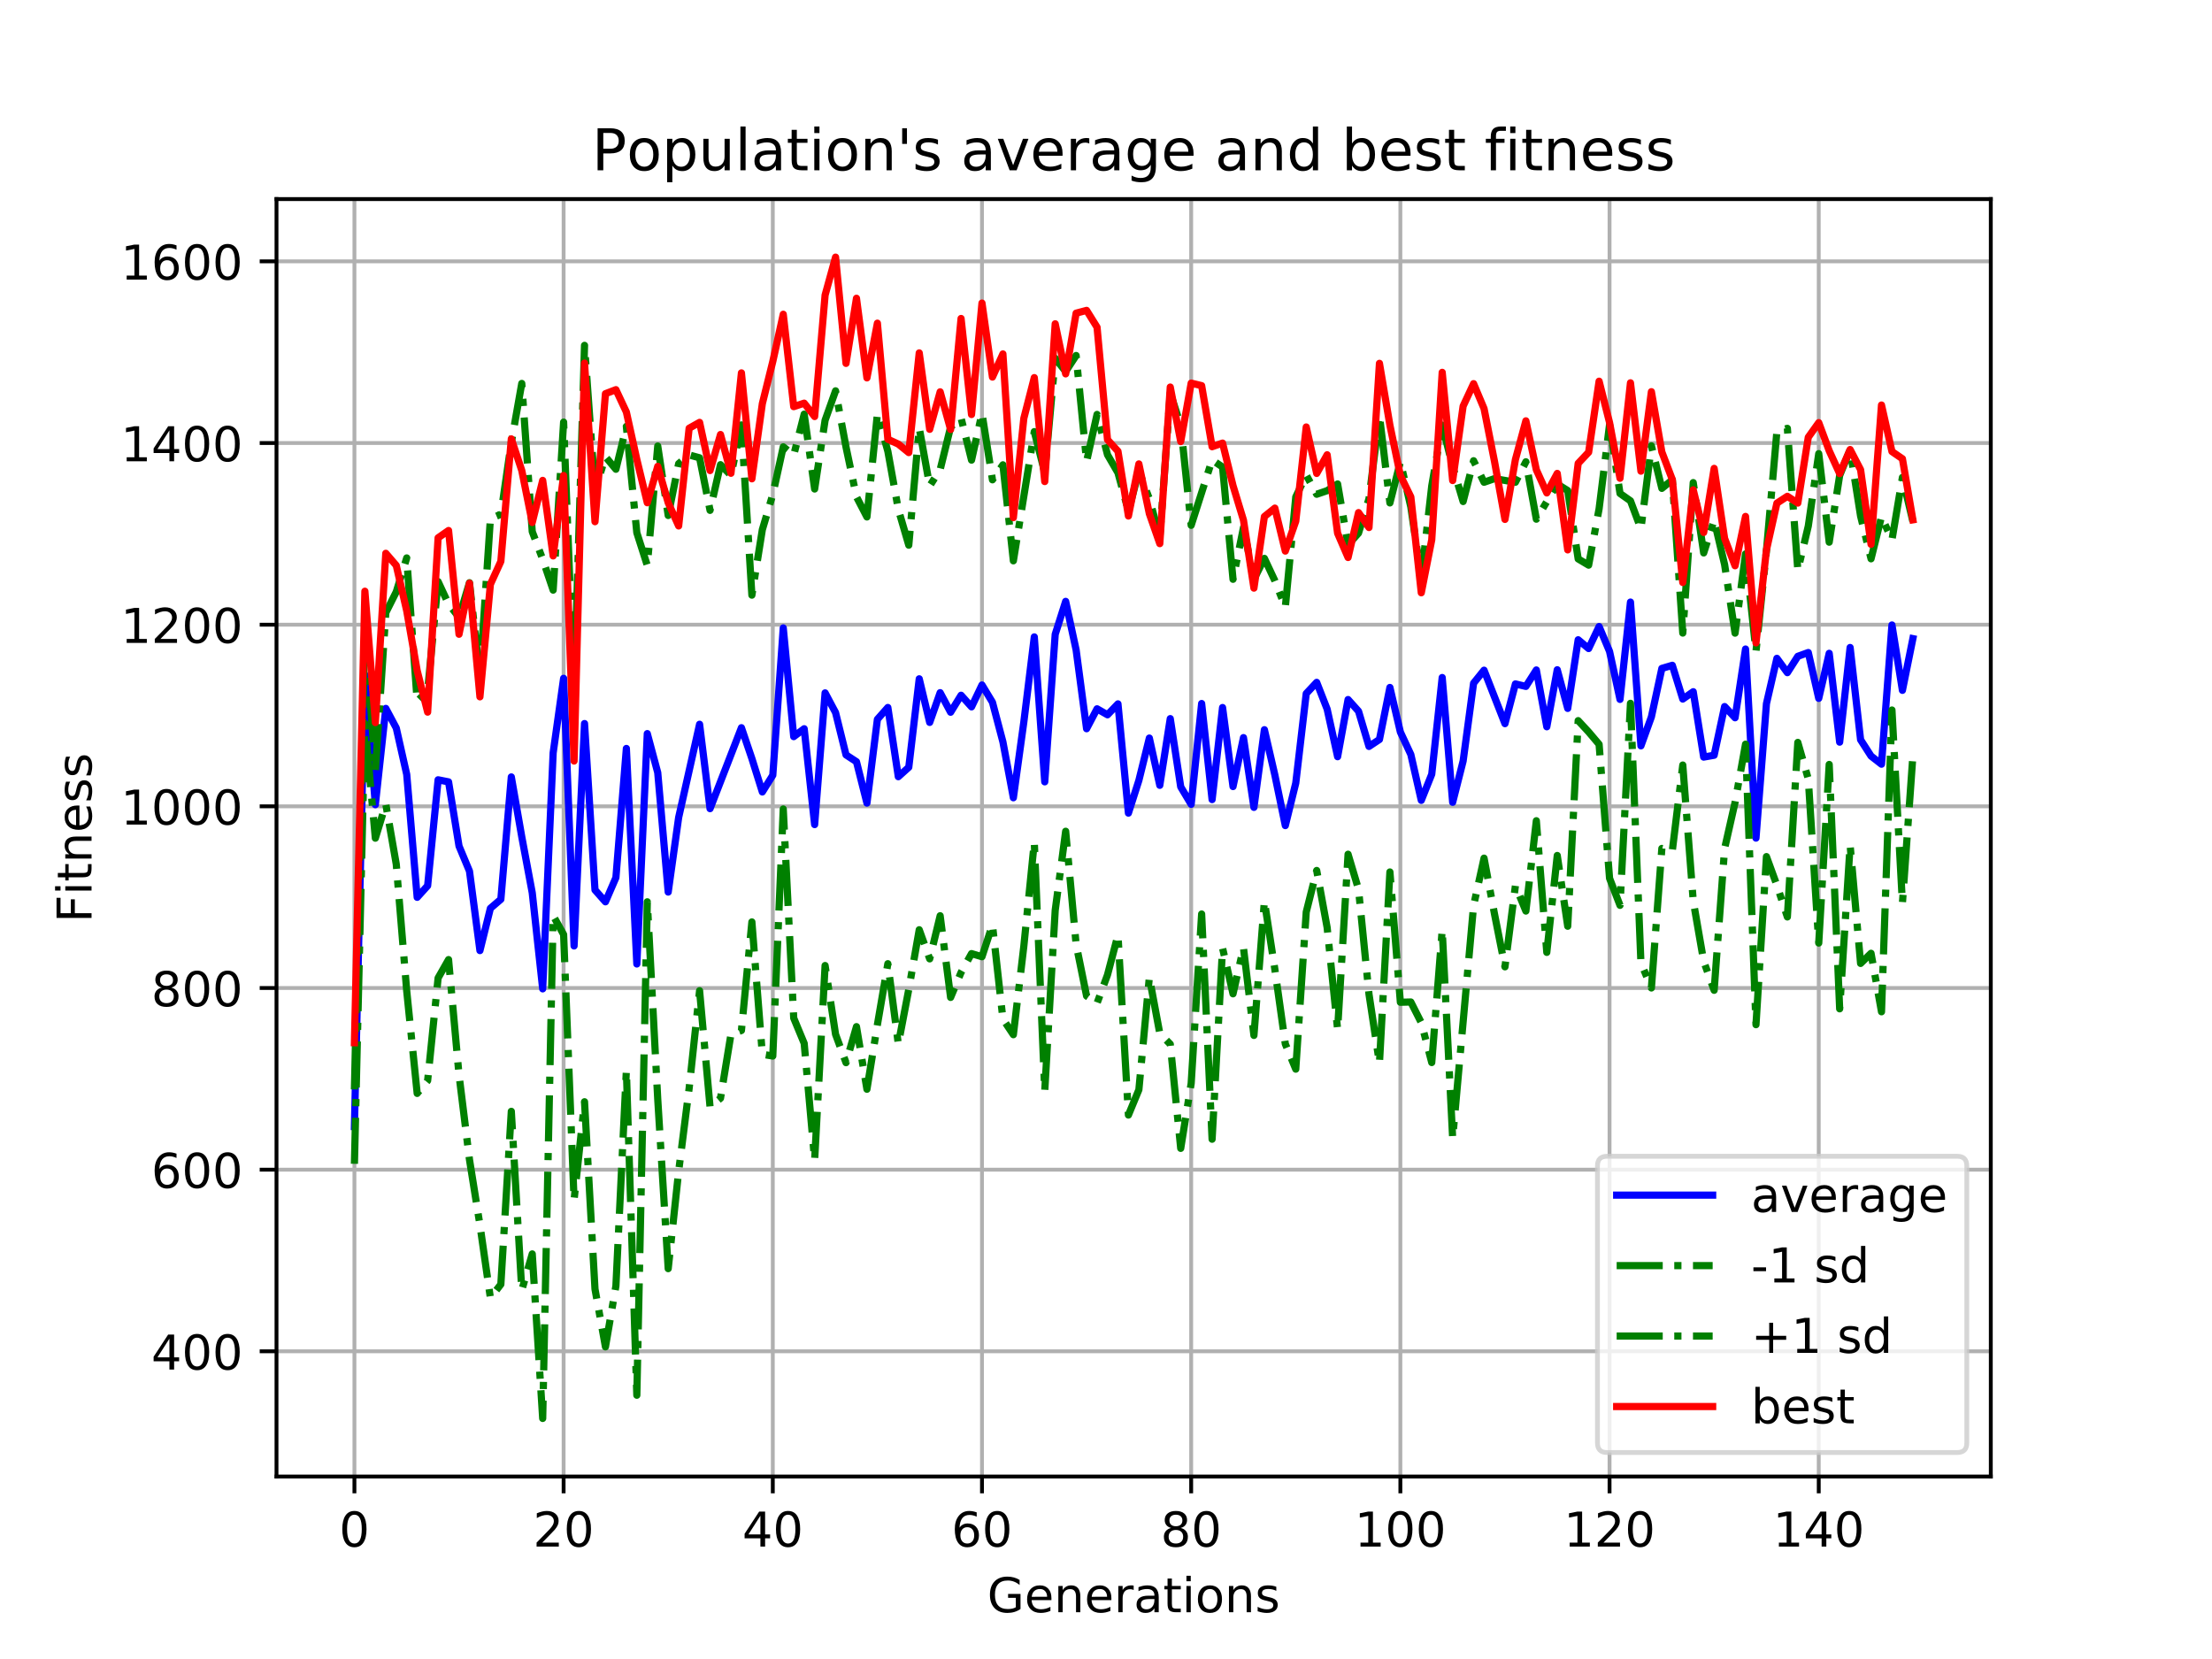 <?xml version="1.0" encoding="utf-8" standalone="no"?>
<!DOCTYPE svg PUBLIC "-//W3C//DTD SVG 1.1//EN"
  "http://www.w3.org/Graphics/SVG/1.1/DTD/svg11.dtd">
<!-- Created with matplotlib (https://matplotlib.org/) -->
<svg height="345.6pt" version="1.1" viewBox="0 0 460.8 345.6" width="460.8pt" xmlns="http://www.w3.org/2000/svg" xmlns:xlink="http://www.w3.org/1999/xlink">
 <defs>
  <style type="text/css">
*{stroke-linecap:butt;stroke-linejoin:round;}
  </style>
 </defs>
 <g id="figure_1">
  <g id="patch_1">
   <path d="M 0 345.6 
L 460.8 345.6 
L 460.8 0 
L 0 0 
z
" style="fill:#ffffff;"/>
  </g>
  <g id="axes_1">
   <g id="patch_2">
    <path d="M 57.6 307.584 
L 414.72 307.584 
L 414.72 41.472 
L 57.6 41.472 
z
" style="fill:#ffffff;"/>
   </g>
   <g id="matplotlib.axis_1">
    <g id="xtick_1">
     <g id="line2d_1">
      <path clip-path="url(#p62fa6a4bcf)" d="M 73.833 307.584 
L 73.833 41.472 
" style="fill:none;stroke:#b0b0b0;stroke-linecap:square;stroke-width:0.8;"/>
     </g>
     <g id="line2d_2">
      <defs>
       <path d="M 0 0 
L 0 3.5 
" id="m6beb34983a" style="stroke:#000000;stroke-width:0.8;"/>
      </defs>
      <g>
       <use style="stroke:#000000;stroke-width:0.8;" x="73.833" xlink:href="#m6beb34983a" y="307.584"/>
      </g>
     </g>
     <g id="text_1">
      <!-- 0 -->
      <defs>
       <path d="M 31.781 66.406 
Q 24.172 66.406 20.328 58.906 
Q 16.5 51.422 16.5 36.375 
Q 16.5 21.391 20.328 13.891 
Q 24.172 6.391 31.781 6.391 
Q 39.453 6.391 43.281 13.891 
Q 47.125 21.391 47.125 36.375 
Q 47.125 51.422 43.281 58.906 
Q 39.453 66.406 31.781 66.406 
z
M 31.781 74.219 
Q 44.047 74.219 50.516 64.516 
Q 56.984 54.828 56.984 36.375 
Q 56.984 17.969 50.516 8.266 
Q 44.047 -1.422 31.781 -1.422 
Q 19.531 -1.422 13.062 8.266 
Q 6.594 17.969 6.594 36.375 
Q 6.594 54.828 13.062 64.516 
Q 19.531 74.219 31.781 74.219 
z
" id="DejaVuSans-48"/>
      </defs>
      <g transform="translate(70.651 322.182)scale(0.1 -0.1)">
       <use xlink:href="#DejaVuSans-48"/>
      </g>
     </g>
    </g>
    <g id="xtick_2">
     <g id="line2d_3">
      <path clip-path="url(#p62fa6a4bcf)" d="M 117.411 307.584 
L 117.411 41.472 
" style="fill:none;stroke:#b0b0b0;stroke-linecap:square;stroke-width:0.8;"/>
     </g>
     <g id="line2d_4">
      <g>
       <use style="stroke:#000000;stroke-width:0.8;" x="117.411" xlink:href="#m6beb34983a" y="307.584"/>
      </g>
     </g>
     <g id="text_2">
      <!-- 20 -->
      <defs>
       <path d="M 19.188 8.297 
L 53.609 8.297 
L 53.609 0 
L 7.328 0 
L 7.328 8.297 
Q 12.938 14.109 22.625 23.891 
Q 32.328 33.688 34.812 36.531 
Q 39.547 41.844 41.422 45.531 
Q 43.312 49.219 43.312 52.781 
Q 43.312 58.594 39.234 62.25 
Q 35.156 65.922 28.609 65.922 
Q 23.969 65.922 18.812 64.312 
Q 13.672 62.703 7.812 59.422 
L 7.812 69.391 
Q 13.766 71.781 18.938 73 
Q 24.125 74.219 28.422 74.219 
Q 39.75 74.219 46.484 68.547 
Q 53.219 62.891 53.219 53.422 
Q 53.219 48.922 51.531 44.891 
Q 49.859 40.875 45.406 35.406 
Q 44.188 33.984 37.641 27.219 
Q 31.109 20.453 19.188 8.297 
z
" id="DejaVuSans-50"/>
      </defs>
      <g transform="translate(111.048 322.182)scale(0.1 -0.1)">
       <use xlink:href="#DejaVuSans-50"/>
       <use x="63.623" xlink:href="#DejaVuSans-48"/>
      </g>
     </g>
    </g>
    <g id="xtick_3">
     <g id="line2d_5">
      <path clip-path="url(#p62fa6a4bcf)" d="M 160.988 307.584 
L 160.988 41.472 
" style="fill:none;stroke:#b0b0b0;stroke-linecap:square;stroke-width:0.8;"/>
     </g>
     <g id="line2d_6">
      <g>
       <use style="stroke:#000000;stroke-width:0.8;" x="160.988" xlink:href="#m6beb34983a" y="307.584"/>
      </g>
     </g>
     <g id="text_3">
      <!-- 40 -->
      <defs>
       <path d="M 37.797 64.312 
L 12.891 25.391 
L 37.797 25.391 
z
M 35.203 72.906 
L 47.609 72.906 
L 47.609 25.391 
L 58.016 25.391 
L 58.016 17.188 
L 47.609 17.188 
L 47.609 0 
L 37.797 0 
L 37.797 17.188 
L 4.891 17.188 
L 4.891 26.703 
z
" id="DejaVuSans-52"/>
      </defs>
      <g transform="translate(154.626 322.182)scale(0.1 -0.1)">
       <use xlink:href="#DejaVuSans-52"/>
       <use x="63.623" xlink:href="#DejaVuSans-48"/>
      </g>
     </g>
    </g>
    <g id="xtick_4">
     <g id="line2d_7">
      <path clip-path="url(#p62fa6a4bcf)" d="M 204.566 307.584 
L 204.566 41.472 
" style="fill:none;stroke:#b0b0b0;stroke-linecap:square;stroke-width:0.8;"/>
     </g>
     <g id="line2d_8">
      <g>
       <use style="stroke:#000000;stroke-width:0.8;" x="204.566" xlink:href="#m6beb34983a" y="307.584"/>
      </g>
     </g>
     <g id="text_4">
      <!-- 60 -->
      <defs>
       <path d="M 33.016 40.375 
Q 26.375 40.375 22.484 35.828 
Q 18.609 31.297 18.609 23.391 
Q 18.609 15.531 22.484 10.953 
Q 26.375 6.391 33.016 6.391 
Q 39.656 6.391 43.531 10.953 
Q 47.406 15.531 47.406 23.391 
Q 47.406 31.297 43.531 35.828 
Q 39.656 40.375 33.016 40.375 
z
M 52.594 71.297 
L 52.594 62.312 
Q 48.875 64.062 45.094 64.984 
Q 41.312 65.922 37.594 65.922 
Q 27.828 65.922 22.672 59.328 
Q 17.531 52.734 16.797 39.406 
Q 19.672 43.656 24.016 45.922 
Q 28.375 48.188 33.594 48.188 
Q 44.578 48.188 50.953 41.516 
Q 57.328 34.859 57.328 23.391 
Q 57.328 12.156 50.688 5.359 
Q 44.047 -1.422 33.016 -1.422 
Q 20.359 -1.422 13.672 8.266 
Q 6.984 17.969 6.984 36.375 
Q 6.984 53.656 15.188 63.938 
Q 23.391 74.219 37.203 74.219 
Q 40.922 74.219 44.703 73.484 
Q 48.484 72.75 52.594 71.297 
z
" id="DejaVuSans-54"/>
      </defs>
      <g transform="translate(198.204 322.182)scale(0.1 -0.1)">
       <use xlink:href="#DejaVuSans-54"/>
       <use x="63.623" xlink:href="#DejaVuSans-48"/>
      </g>
     </g>
    </g>
    <g id="xtick_5">
     <g id="line2d_9">
      <path clip-path="url(#p62fa6a4bcf)" d="M 248.144 307.584 
L 248.144 41.472 
" style="fill:none;stroke:#b0b0b0;stroke-linecap:square;stroke-width:0.8;"/>
     </g>
     <g id="line2d_10">
      <g>
       <use style="stroke:#000000;stroke-width:0.8;" x="248.144" xlink:href="#m6beb34983a" y="307.584"/>
      </g>
     </g>
     <g id="text_5">
      <!-- 80 -->
      <defs>
       <path d="M 31.781 34.625 
Q 24.75 34.625 20.719 30.859 
Q 16.703 27.094 16.703 20.516 
Q 16.703 13.922 20.719 10.156 
Q 24.75 6.391 31.781 6.391 
Q 38.812 6.391 42.859 10.172 
Q 46.922 13.969 46.922 20.516 
Q 46.922 27.094 42.891 30.859 
Q 38.875 34.625 31.781 34.625 
z
M 21.922 38.812 
Q 15.578 40.375 12.031 44.719 
Q 8.5 49.078 8.5 55.328 
Q 8.5 64.062 14.719 69.141 
Q 20.953 74.219 31.781 74.219 
Q 42.672 74.219 48.875 69.141 
Q 55.078 64.062 55.078 55.328 
Q 55.078 49.078 51.531 44.719 
Q 48 40.375 41.703 38.812 
Q 48.828 37.156 52.797 32.312 
Q 56.781 27.484 56.781 20.516 
Q 56.781 9.906 50.312 4.234 
Q 43.844 -1.422 31.781 -1.422 
Q 19.734 -1.422 13.25 4.234 
Q 6.781 9.906 6.781 20.516 
Q 6.781 27.484 10.781 32.312 
Q 14.797 37.156 21.922 38.812 
z
M 18.312 54.391 
Q 18.312 48.734 21.844 45.562 
Q 25.391 42.391 31.781 42.391 
Q 38.141 42.391 41.719 45.562 
Q 45.312 48.734 45.312 54.391 
Q 45.312 60.062 41.719 63.234 
Q 38.141 66.406 31.781 66.406 
Q 25.391 66.406 21.844 63.234 
Q 18.312 60.062 18.312 54.391 
z
" id="DejaVuSans-56"/>
      </defs>
      <g transform="translate(241.781 322.182)scale(0.1 -0.1)">
       <use xlink:href="#DejaVuSans-56"/>
       <use x="63.623" xlink:href="#DejaVuSans-48"/>
      </g>
     </g>
    </g>
    <g id="xtick_6">
     <g id="line2d_11">
      <path clip-path="url(#p62fa6a4bcf)" d="M 291.722 307.584 
L 291.722 41.472 
" style="fill:none;stroke:#b0b0b0;stroke-linecap:square;stroke-width:0.8;"/>
     </g>
     <g id="line2d_12">
      <g>
       <use style="stroke:#000000;stroke-width:0.8;" x="291.722" xlink:href="#m6beb34983a" y="307.584"/>
      </g>
     </g>
     <g id="text_6">
      <!-- 100 -->
      <defs>
       <path d="M 12.406 8.297 
L 28.516 8.297 
L 28.516 63.922 
L 10.984 60.406 
L 10.984 69.391 
L 28.422 72.906 
L 38.281 72.906 
L 38.281 8.297 
L 54.391 8.297 
L 54.391 0 
L 12.406 0 
z
" id="DejaVuSans-49"/>
      </defs>
      <g transform="translate(282.178 322.182)scale(0.1 -0.1)">
       <use xlink:href="#DejaVuSans-49"/>
       <use x="63.623" xlink:href="#DejaVuSans-48"/>
       <use x="127.246" xlink:href="#DejaVuSans-48"/>
      </g>
     </g>
    </g>
    <g id="xtick_7">
     <g id="line2d_13">
      <path clip-path="url(#p62fa6a4bcf)" d="M 335.299 307.584 
L 335.299 41.472 
" style="fill:none;stroke:#b0b0b0;stroke-linecap:square;stroke-width:0.8;"/>
     </g>
     <g id="line2d_14">
      <g>
       <use style="stroke:#000000;stroke-width:0.8;" x="335.299" xlink:href="#m6beb34983a" y="307.584"/>
      </g>
     </g>
     <g id="text_7">
      <!-- 120 -->
      <g transform="translate(325.756 322.182)scale(0.1 -0.1)">
       <use xlink:href="#DejaVuSans-49"/>
       <use x="63.623" xlink:href="#DejaVuSans-50"/>
       <use x="127.246" xlink:href="#DejaVuSans-48"/>
      </g>
     </g>
    </g>
    <g id="xtick_8">
     <g id="line2d_15">
      <path clip-path="url(#p62fa6a4bcf)" d="M 378.877 307.584 
L 378.877 41.472 
" style="fill:none;stroke:#b0b0b0;stroke-linecap:square;stroke-width:0.8;"/>
     </g>
     <g id="line2d_16">
      <g>
       <use style="stroke:#000000;stroke-width:0.8;" x="378.877" xlink:href="#m6beb34983a" y="307.584"/>
      </g>
     </g>
     <g id="text_8">
      <!-- 140 -->
      <g transform="translate(369.334 322.182)scale(0.1 -0.1)">
       <use xlink:href="#DejaVuSans-49"/>
       <use x="63.623" xlink:href="#DejaVuSans-52"/>
       <use x="127.246" xlink:href="#DejaVuSans-48"/>
      </g>
     </g>
    </g>
    <g id="text_9">
     <!-- Generations -->
     <defs>
      <path d="M 59.516 10.406 
L 59.516 29.984 
L 43.406 29.984 
L 43.406 38.094 
L 69.281 38.094 
L 69.281 6.781 
Q 63.578 2.734 56.688 0.656 
Q 49.812 -1.422 42 -1.422 
Q 24.906 -1.422 15.25 8.562 
Q 5.609 18.562 5.609 36.375 
Q 5.609 54.25 15.25 64.234 
Q 24.906 74.219 42 74.219 
Q 49.125 74.219 55.547 72.453 
Q 61.969 70.703 67.391 67.281 
L 67.391 56.781 
Q 61.922 61.422 55.766 63.766 
Q 49.609 66.109 42.828 66.109 
Q 29.438 66.109 22.719 58.641 
Q 16.016 51.172 16.016 36.375 
Q 16.016 21.625 22.719 14.156 
Q 29.438 6.688 42.828 6.688 
Q 48.047 6.688 52.141 7.594 
Q 56.25 8.5 59.516 10.406 
z
" id="DejaVuSans-71"/>
      <path d="M 56.203 29.594 
L 56.203 25.203 
L 14.891 25.203 
Q 15.484 15.922 20.484 11.062 
Q 25.484 6.203 34.422 6.203 
Q 39.594 6.203 44.453 7.469 
Q 49.312 8.734 54.109 11.281 
L 54.109 2.781 
Q 49.266 0.734 44.188 -0.344 
Q 39.109 -1.422 33.891 -1.422 
Q 20.797 -1.422 13.156 6.188 
Q 5.516 13.812 5.516 26.812 
Q 5.516 40.234 12.766 48.109 
Q 20.016 56 32.328 56 
Q 43.359 56 49.781 48.891 
Q 56.203 41.797 56.203 29.594 
z
M 47.219 32.234 
Q 47.125 39.594 43.094 43.984 
Q 39.062 48.391 32.422 48.391 
Q 24.906 48.391 20.391 44.141 
Q 15.875 39.891 15.188 32.172 
z
" id="DejaVuSans-101"/>
      <path d="M 54.891 33.016 
L 54.891 0 
L 45.906 0 
L 45.906 32.719 
Q 45.906 40.484 42.875 44.328 
Q 39.844 48.188 33.797 48.188 
Q 26.516 48.188 22.312 43.547 
Q 18.109 38.922 18.109 30.906 
L 18.109 0 
L 9.078 0 
L 9.078 54.688 
L 18.109 54.688 
L 18.109 46.188 
Q 21.344 51.125 25.703 53.562 
Q 30.078 56 35.797 56 
Q 45.219 56 50.047 50.172 
Q 54.891 44.344 54.891 33.016 
z
" id="DejaVuSans-110"/>
      <path d="M 41.109 46.297 
Q 39.594 47.172 37.812 47.578 
Q 36.031 48 33.891 48 
Q 26.266 48 22.188 43.047 
Q 18.109 38.094 18.109 28.812 
L 18.109 0 
L 9.078 0 
L 9.078 54.688 
L 18.109 54.688 
L 18.109 46.188 
Q 20.953 51.172 25.484 53.578 
Q 30.031 56 36.531 56 
Q 37.453 56 38.578 55.875 
Q 39.703 55.766 41.062 55.516 
z
" id="DejaVuSans-114"/>
      <path d="M 34.281 27.484 
Q 23.391 27.484 19.188 25 
Q 14.984 22.516 14.984 16.5 
Q 14.984 11.719 18.141 8.906 
Q 21.297 6.109 26.703 6.109 
Q 34.188 6.109 38.703 11.406 
Q 43.219 16.703 43.219 25.484 
L 43.219 27.484 
z
M 52.203 31.203 
L 52.203 0 
L 43.219 0 
L 43.219 8.297 
Q 40.141 3.328 35.547 0.953 
Q 30.953 -1.422 24.312 -1.422 
Q 15.922 -1.422 10.953 3.297 
Q 6 8.016 6 15.922 
Q 6 25.141 12.172 29.828 
Q 18.359 34.516 30.609 34.516 
L 43.219 34.516 
L 43.219 35.406 
Q 43.219 41.609 39.141 45 
Q 35.062 48.391 27.688 48.391 
Q 23 48.391 18.547 47.266 
Q 14.109 46.141 10.016 43.891 
L 10.016 52.203 
Q 14.938 54.109 19.578 55.047 
Q 24.219 56 28.609 56 
Q 40.484 56 46.344 49.844 
Q 52.203 43.703 52.203 31.203 
z
" id="DejaVuSans-97"/>
      <path d="M 18.312 70.219 
L 18.312 54.688 
L 36.812 54.688 
L 36.812 47.703 
L 18.312 47.703 
L 18.312 18.016 
Q 18.312 11.328 20.141 9.422 
Q 21.969 7.516 27.594 7.516 
L 36.812 7.516 
L 36.812 0 
L 27.594 0 
Q 17.188 0 13.234 3.875 
Q 9.281 7.766 9.281 18.016 
L 9.281 47.703 
L 2.688 47.703 
L 2.688 54.688 
L 9.281 54.688 
L 9.281 70.219 
z
" id="DejaVuSans-116"/>
      <path d="M 9.422 54.688 
L 18.406 54.688 
L 18.406 0 
L 9.422 0 
z
M 9.422 75.984 
L 18.406 75.984 
L 18.406 64.594 
L 9.422 64.594 
z
" id="DejaVuSans-105"/>
      <path d="M 30.609 48.391 
Q 23.391 48.391 19.188 42.75 
Q 14.984 37.109 14.984 27.297 
Q 14.984 17.484 19.156 11.844 
Q 23.344 6.203 30.609 6.203 
Q 37.797 6.203 41.984 11.859 
Q 46.188 17.531 46.188 27.297 
Q 46.188 37.016 41.984 42.703 
Q 37.797 48.391 30.609 48.391 
z
M 30.609 56 
Q 42.328 56 49.016 48.375 
Q 55.719 40.766 55.719 27.297 
Q 55.719 13.875 49.016 6.219 
Q 42.328 -1.422 30.609 -1.422 
Q 18.844 -1.422 12.172 6.219 
Q 5.516 13.875 5.516 27.297 
Q 5.516 40.766 12.172 48.375 
Q 18.844 56 30.609 56 
z
" id="DejaVuSans-111"/>
      <path d="M 44.281 53.078 
L 44.281 44.578 
Q 40.484 46.531 36.375 47.5 
Q 32.281 48.484 27.875 48.484 
Q 21.188 48.484 17.844 46.438 
Q 14.5 44.391 14.5 40.281 
Q 14.5 37.156 16.891 35.375 
Q 19.281 33.594 26.516 31.984 
L 29.594 31.297 
Q 39.156 29.25 43.188 25.516 
Q 47.219 21.781 47.219 15.094 
Q 47.219 7.469 41.188 3.016 
Q 35.156 -1.422 24.609 -1.422 
Q 20.219 -1.422 15.453 -0.562 
Q 10.688 0.297 5.422 2 
L 5.422 11.281 
Q 10.406 8.688 15.234 7.391 
Q 20.062 6.109 24.812 6.109 
Q 31.156 6.109 34.562 8.281 
Q 37.984 10.453 37.984 14.406 
Q 37.984 18.062 35.516 20.016 
Q 33.062 21.969 24.703 23.781 
L 21.578 24.516 
Q 13.234 26.266 9.516 29.906 
Q 5.812 33.547 5.812 39.891 
Q 5.812 47.609 11.281 51.797 
Q 16.75 56 26.812 56 
Q 31.781 56 36.172 55.266 
Q 40.578 54.547 44.281 53.078 
z
" id="DejaVuSans-115"/>
     </defs>
     <g transform="translate(205.662 335.861)scale(0.1 -0.1)">
      <use xlink:href="#DejaVuSans-71"/>
      <use x="77.49" xlink:href="#DejaVuSans-101"/>
      <use x="139.014" xlink:href="#DejaVuSans-110"/>
      <use x="202.393" xlink:href="#DejaVuSans-101"/>
      <use x="263.916" xlink:href="#DejaVuSans-114"/>
      <use x="305.029" xlink:href="#DejaVuSans-97"/>
      <use x="366.309" xlink:href="#DejaVuSans-116"/>
      <use x="405.518" xlink:href="#DejaVuSans-105"/>
      <use x="433.301" xlink:href="#DejaVuSans-111"/>
      <use x="494.482" xlink:href="#DejaVuSans-110"/>
      <use x="557.861" xlink:href="#DejaVuSans-115"/>
     </g>
    </g>
   </g>
   <g id="matplotlib.axis_2">
    <g id="ytick_1">
     <g id="line2d_17">
      <path clip-path="url(#p62fa6a4bcf)" d="M 57.6 281.502 
L 414.72 281.502 
" style="fill:none;stroke:#b0b0b0;stroke-linecap:square;stroke-width:0.8;"/>
     </g>
     <g id="line2d_18">
      <defs>
       <path d="M 0 0 
L -3.5 0 
" id="mb993c8bf4a" style="stroke:#000000;stroke-width:0.8;"/>
      </defs>
      <g>
       <use style="stroke:#000000;stroke-width:0.8;" x="57.6" xlink:href="#mb993c8bf4a" y="281.502"/>
      </g>
     </g>
     <g id="text_10">
      <!-- 400 -->
      <g transform="translate(31.512 285.302)scale(0.1 -0.1)">
       <use xlink:href="#DejaVuSans-52"/>
       <use x="63.623" xlink:href="#DejaVuSans-48"/>
       <use x="127.246" xlink:href="#DejaVuSans-48"/>
      </g>
     </g>
    </g>
    <g id="ytick_2">
     <g id="line2d_19">
      <path clip-path="url(#p62fa6a4bcf)" d="M 57.6 243.66 
L 414.72 243.66 
" style="fill:none;stroke:#b0b0b0;stroke-linecap:square;stroke-width:0.8;"/>
     </g>
     <g id="line2d_20">
      <g>
       <use style="stroke:#000000;stroke-width:0.8;" x="57.6" xlink:href="#mb993c8bf4a" y="243.66"/>
      </g>
     </g>
     <g id="text_11">
      <!-- 600 -->
      <g transform="translate(31.512 247.459)scale(0.1 -0.1)">
       <use xlink:href="#DejaVuSans-54"/>
       <use x="63.623" xlink:href="#DejaVuSans-48"/>
       <use x="127.246" xlink:href="#DejaVuSans-48"/>
      </g>
     </g>
    </g>
    <g id="ytick_3">
     <g id="line2d_21">
      <path clip-path="url(#p62fa6a4bcf)" d="M 57.6 205.817 
L 414.72 205.817 
" style="fill:none;stroke:#b0b0b0;stroke-linecap:square;stroke-width:0.8;"/>
     </g>
     <g id="line2d_22">
      <g>
       <use style="stroke:#000000;stroke-width:0.8;" x="57.6" xlink:href="#mb993c8bf4a" y="205.817"/>
      </g>
     </g>
     <g id="text_12">
      <!-- 800 -->
      <g transform="translate(31.512 209.616)scale(0.1 -0.1)">
       <use xlink:href="#DejaVuSans-56"/>
       <use x="63.623" xlink:href="#DejaVuSans-48"/>
       <use x="127.246" xlink:href="#DejaVuSans-48"/>
      </g>
     </g>
    </g>
    <g id="ytick_4">
     <g id="line2d_23">
      <path clip-path="url(#p62fa6a4bcf)" d="M 57.6 167.974 
L 414.72 167.974 
" style="fill:none;stroke:#b0b0b0;stroke-linecap:square;stroke-width:0.8;"/>
     </g>
     <g id="line2d_24">
      <g>
       <use style="stroke:#000000;stroke-width:0.8;" x="57.6" xlink:href="#mb993c8bf4a" y="167.974"/>
      </g>
     </g>
     <g id="text_13">
      <!-- 1000 -->
      <g transform="translate(25.15 171.774)scale(0.1 -0.1)">
       <use xlink:href="#DejaVuSans-49"/>
       <use x="63.623" xlink:href="#DejaVuSans-48"/>
       <use x="127.246" xlink:href="#DejaVuSans-48"/>
       <use x="190.869" xlink:href="#DejaVuSans-48"/>
      </g>
     </g>
    </g>
    <g id="ytick_5">
     <g id="line2d_25">
      <path clip-path="url(#p62fa6a4bcf)" d="M 57.6 130.132 
L 414.72 130.132 
" style="fill:none;stroke:#b0b0b0;stroke-linecap:square;stroke-width:0.8;"/>
     </g>
     <g id="line2d_26">
      <g>
       <use style="stroke:#000000;stroke-width:0.8;" x="57.6" xlink:href="#mb993c8bf4a" y="130.132"/>
      </g>
     </g>
     <g id="text_14">
      <!-- 1200 -->
      <g transform="translate(25.15 133.931)scale(0.1 -0.1)">
       <use xlink:href="#DejaVuSans-49"/>
       <use x="63.623" xlink:href="#DejaVuSans-50"/>
       <use x="127.246" xlink:href="#DejaVuSans-48"/>
       <use x="190.869" xlink:href="#DejaVuSans-48"/>
      </g>
     </g>
    </g>
    <g id="ytick_6">
     <g id="line2d_27">
      <path clip-path="url(#p62fa6a4bcf)" d="M 57.6 92.289 
L 414.72 92.289 
" style="fill:none;stroke:#b0b0b0;stroke-linecap:square;stroke-width:0.8;"/>
     </g>
     <g id="line2d_28">
      <g>
       <use style="stroke:#000000;stroke-width:0.8;" x="57.6" xlink:href="#mb993c8bf4a" y="92.289"/>
      </g>
     </g>
     <g id="text_15">
      <!-- 1400 -->
      <g transform="translate(25.15 96.088)scale(0.1 -0.1)">
       <use xlink:href="#DejaVuSans-49"/>
       <use x="63.623" xlink:href="#DejaVuSans-52"/>
       <use x="127.246" xlink:href="#DejaVuSans-48"/>
       <use x="190.869" xlink:href="#DejaVuSans-48"/>
      </g>
     </g>
    </g>
    <g id="ytick_7">
     <g id="line2d_29">
      <path clip-path="url(#p62fa6a4bcf)" d="M 57.6 54.446 
L 414.72 54.446 
" style="fill:none;stroke:#b0b0b0;stroke-linecap:square;stroke-width:0.8;"/>
     </g>
     <g id="line2d_30">
      <g>
       <use style="stroke:#000000;stroke-width:0.8;" x="57.6" xlink:href="#mb993c8bf4a" y="54.446"/>
      </g>
     </g>
     <g id="text_16">
      <!-- 1600 -->
      <g transform="translate(25.15 58.245)scale(0.1 -0.1)">
       <use xlink:href="#DejaVuSans-49"/>
       <use x="63.623" xlink:href="#DejaVuSans-54"/>
       <use x="127.246" xlink:href="#DejaVuSans-48"/>
       <use x="190.869" xlink:href="#DejaVuSans-48"/>
      </g>
     </g>
    </g>
    <g id="text_17">
     <!-- Fitness -->
     <defs>
      <path d="M 9.812 72.906 
L 51.703 72.906 
L 51.703 64.594 
L 19.672 64.594 
L 19.672 43.109 
L 48.578 43.109 
L 48.578 34.812 
L 19.672 34.812 
L 19.672 0 
L 9.812 0 
z
" id="DejaVuSans-70"/>
     </defs>
     <g transform="translate(19.07 192.202)rotate(-90)scale(0.1 -0.1)">
      <use xlink:href="#DejaVuSans-70"/>
      <use x="57.41" xlink:href="#DejaVuSans-105"/>
      <use x="85.193" xlink:href="#DejaVuSans-116"/>
      <use x="124.402" xlink:href="#DejaVuSans-110"/>
      <use x="187.781" xlink:href="#DejaVuSans-101"/>
      <use x="249.305" xlink:href="#DejaVuSans-115"/>
      <use x="301.404" xlink:href="#DejaVuSans-115"/>
     </g>
    </g>
   </g>
   <g id="line2d_31">
    <path clip-path="url(#p62fa6a4bcf)" d="M 73.833 234.695 
L 76.012 140.562 
L 78.191 167.633 
L 80.369 147.573 
L 82.548 151.659 
L 84.727 161.328 
L 86.906 186.929 
L 89.085 184.515 
L 91.264 162.446 
L 93.443 162.878 
L 95.622 176.252 
L 97.801 181.477 
L 99.979 198.023 
L 102.158 189.217 
L 104.337 187.343 
L 106.516 161.848 
L 108.695 174.327 
L 110.874 185.977 
L 113.053 205.994 
L 115.232 156.842 
L 117.411 141.303 
L 119.589 197.058 
L 121.768 150.73 
L 123.947 185.394 
L 126.126 187.86 
L 128.305 182.822 
L 130.484 155.917 
L 132.663 200.813 
L 134.842 152.826 
L 137.021 160.961 
L 139.199 185.833 
L 141.378 170.278 
L 145.736 150.876 
L 147.915 168.457 
L 154.452 151.596 
L 156.631 158.019 
L 158.809 164.978 
L 160.988 161.494 
L 163.167 130.807 
L 165.346 153.452 
L 167.525 151.809 
L 169.704 171.777 
L 171.883 144.342 
L 174.062 148.446 
L 176.241 157.256 
L 178.419 158.682 
L 180.598 167.3 
L 182.777 149.847 
L 184.956 147.383 
L 187.135 161.798 
L 189.314 159.836 
L 191.493 141.41 
L 193.672 150.491 
L 195.851 144.295 
L 198.029 148.368 
L 200.208 144.833 
L 202.387 147.254 
L 204.566 142.694 
L 206.745 146.294 
L 208.924 154.554 
L 211.103 166.188 
L 213.282 150.4 
L 215.461 132.677 
L 217.639 162.871 
L 219.818 132.142 
L 221.997 125.278 
L 224.176 135.395 
L 226.355 151.804 
L 228.534 147.658 
L 230.713 148.904 
L 232.892 146.631 
L 235.071 169.386 
L 237.249 162.565 
L 239.428 153.75 
L 241.607 163.598 
L 243.786 149.704 
L 245.965 163.917 
L 248.144 167.561 
L 250.323 146.556 
L 252.502 166.568 
L 254.681 147.393 
L 256.859 163.853 
L 259.038 153.662 
L 261.217 168.19 
L 263.396 152.013 
L 265.575 161.445 
L 267.754 171.985 
L 269.933 163.123 
L 272.112 144.48 
L 274.291 142.148 
L 276.469 147.726 
L 278.648 157.634 
L 280.827 145.729 
L 283.006 148.16 
L 285.185 155.495 
L 287.364 154.047 
L 289.543 143.208 
L 291.722 152.494 
L 293.901 157.175 
L 296.079 166.731 
L 298.258 161.285 
L 300.437 141.141 
L 302.616 167.138 
L 304.795 158.54 
L 306.974 142.32 
L 309.153 139.616 
L 313.511 150.75 
L 315.689 142.475 
L 317.868 142.993 
L 320.047 139.566 
L 322.226 151.398 
L 324.405 139.523 
L 326.584 147.573 
L 328.763 133.277 
L 330.942 135.104 
L 333.121 130.519 
L 335.299 135.706 
L 337.478 145.697 
L 339.657 125.425 
L 341.836 155.374 
L 344.015 149.344 
L 346.194 139.241 
L 348.373 138.595 
L 350.552 145.624 
L 352.731 144.097 
L 354.909 157.715 
L 357.088 157.33 
L 359.267 147.189 
L 361.446 149.522 
L 363.625 135.206 
L 365.804 174.588 
L 367.983 146.583 
L 370.162 137.143 
L 372.341 140.125 
L 374.519 136.723 
L 376.698 135.933 
L 378.877 145.48 
L 381.056 136.098 
L 383.235 154.603 
L 385.414 134.883 
L 387.593 154.101 
L 389.772 157.498 
L 391.951 159.197 
L 394.129 130.194 
L 396.308 143.81 
L 398.487 133.037 
L 398.487 133.037 
" style="fill:none;stroke:#0000ff;stroke-linecap:square;stroke-width:1.5;"/>
   </g>
   <g id="line2d_32">
    <path clip-path="url(#p62fa6a4bcf)" d="M 73.833 242.442 
L 76.012 150.738 
L 78.191 174.609 
L 80.369 167.514 
L 82.548 180.027 
L 84.727 206.431 
L 86.906 227.776 
L 89.085 225.115 
L 91.264 203.736 
L 93.443 199.903 
L 95.622 223.915 
L 97.801 241.564 
L 99.979 255.193 
L 102.158 270.386 
L 104.337 267.549 
L 106.516 231.511 
L 108.695 268.779 
L 110.874 261.215 
L 113.053 295.488 
L 115.232 190.751 
L 117.411 194.674 
L 119.589 249.988 
L 121.768 229.516 
L 123.947 268.535 
L 126.126 280.574 
L 128.305 267.89 
L 130.484 223.001 
L 132.663 290.65 
L 134.842 187.863 
L 137.021 229.005 
L 139.199 264.282 
L 141.378 243.971 
L 143.557 226.734 
L 145.736 206.381 
L 147.915 230.597 
L 150.094 228.781 
L 152.273 215.448 
L 154.452 214.67 
L 156.631 192.055 
L 158.809 219.623 
L 160.988 219.992 
L 163.167 168.529 
L 165.346 212.086 
L 167.525 217.347 
L 169.704 241.683 
L 171.883 201.136 
L 174.062 215.471 
L 176.241 221.375 
L 178.419 213.87 
L 180.598 226.91 
L 182.777 213.474 
L 184.956 200.756 
L 187.135 217.483 
L 189.314 206.099 
L 191.493 193.685 
L 193.672 199.751 
L 195.851 190.765 
L 198.029 207.781 
L 200.208 202.576 
L 202.387 198.656 
L 204.566 199.301 
L 206.745 192.635 
L 208.924 212.278 
L 211.103 215.546 
L 213.282 197.108 
L 215.461 175.436 
L 217.639 227.291 
L 219.818 189.64 
L 221.997 173.165 
L 224.176 196.732 
L 226.355 207.477 
L 228.534 208.982 
L 230.713 203.073 
L 232.892 194.769 
L 235.071 232.284 
L 237.249 227.007 
L 239.428 203.588 
L 241.607 215.283 
L 243.786 217.515 
L 245.965 239.224 
L 248.144 225.688 
L 250.323 190.404 
L 252.502 237.322 
L 254.681 197.498 
L 256.859 207.027 
L 259.038 197.43 
L 261.217 215.697 
L 263.396 187.707 
L 265.575 201.923 
L 267.754 217.471 
L 269.933 222.723 
L 272.112 189.996 
L 274.291 181.336 
L 276.469 193.235 
L 278.648 214.45 
L 280.827 177.952 
L 283.006 185.269 
L 285.185 207.104 
L 287.364 221.493 
L 289.543 181.648 
L 291.722 208.79 
L 293.901 208.734 
L 296.079 213.035 
L 298.258 221.348 
L 300.437 193.727 
L 302.616 237.115 
L 306.974 188.657 
L 309.153 178.769 
L 311.332 190.414 
L 313.511 201.407 
L 315.689 184.49 
L 317.868 189.788 
L 320.047 170.976 
L 322.226 198.399 
L 324.405 178.211 
L 326.584 192.949 
L 328.763 150.123 
L 330.942 152.479 
L 333.121 155.051 
L 335.299 182.959 
L 337.478 188.598 
L 339.657 146.514 
L 341.836 200.577 
L 344.015 205.81 
L 346.194 176.745 
L 348.373 177.225 
L 350.552 159.37 
L 352.731 187.66 
L 354.909 200.246 
L 357.088 206.295 
L 359.267 176.764 
L 361.446 167.148 
L 363.625 155.025 
L 365.804 213.46 
L 367.983 178.448 
L 370.162 184.418 
L 372.341 191.016 
L 374.519 154.656 
L 376.698 162.269 
L 378.877 196.454 
L 381.056 159.249 
L 383.235 210.157 
L 385.414 176.078 
L 387.593 200.7 
L 389.772 198.588 
L 391.951 210.773 
L 394.129 147.912 
L 396.308 188.164 
L 398.487 157.448 
L 398.487 157.448 
" style="fill:none;stroke:#008000;stroke-dasharray:9.6,2.4,1.5,2.4;stroke-dashoffset:0;stroke-width:1.5;"/>
   </g>
   <g id="line2d_33">
    <path clip-path="url(#p62fa6a4bcf)" d="M 73.833 226.947 
L 76.012 130.385 
L 78.191 160.657 
L 80.369 127.633 
L 82.548 123.291 
L 84.727 116.226 
L 86.906 146.081 
L 89.085 143.915 
L 91.264 121.156 
L 93.443 125.852 
L 95.622 128.589 
L 97.801 121.39 
L 99.979 140.853 
L 102.158 108.049 
L 104.337 107.138 
L 106.516 92.184 
L 108.695 79.876 
L 110.874 110.74 
L 113.053 116.5 
L 115.232 122.933 
L 117.411 87.932 
L 119.589 144.128 
L 121.768 71.944 
L 123.947 102.252 
L 126.126 95.146 
L 128.305 97.754 
L 130.484 88.832 
L 132.663 110.977 
L 134.842 117.789 
L 137.021 92.916 
L 139.199 107.383 
L 141.378 96.585 
L 143.557 94.768 
L 145.736 95.37 
L 147.915 106.316 
L 150.094 96.801 
L 152.273 99.045 
L 154.452 88.522 
L 156.631 123.982 
L 158.809 110.333 
L 160.988 102.997 
L 163.167 93.084 
L 165.346 94.818 
L 167.525 86.271 
L 169.704 101.87 
L 171.883 87.548 
L 174.062 81.42 
L 176.241 93.136 
L 178.419 103.494 
L 180.598 107.69 
L 182.777 86.22 
L 184.956 94.01 
L 187.135 106.113 
L 189.314 113.573 
L 191.493 89.134 
L 193.672 101.231 
L 195.851 97.825 
L 198.029 88.955 
L 200.208 87.091 
L 202.387 95.852 
L 204.566 86.086 
L 206.745 99.953 
L 208.924 96.831 
L 211.103 116.83 
L 215.461 89.917 
L 217.639 98.45 
L 219.818 74.644 
L 221.997 77.391 
L 224.176 74.058 
L 226.355 96.13 
L 228.534 86.335 
L 230.713 94.735 
L 232.892 98.493 
L 235.071 106.488 
L 237.249 98.122 
L 239.428 103.912 
L 241.607 111.914 
L 243.786 81.893 
L 245.965 88.61 
L 248.144 109.435 
L 252.502 95.814 
L 254.681 97.289 
L 256.859 120.678 
L 259.038 109.894 
L 261.217 120.684 
L 263.396 116.319 
L 265.575 120.968 
L 267.754 126.498 
L 269.933 103.523 
L 272.112 98.965 
L 274.291 102.96 
L 276.469 102.216 
L 278.648 100.818 
L 280.827 113.505 
L 283.006 111.051 
L 285.185 103.887 
L 287.364 86.602 
L 289.543 104.769 
L 291.722 96.198 
L 293.901 105.616 
L 296.079 120.426 
L 298.258 101.222 
L 300.437 88.554 
L 302.616 97.162 
L 304.795 104.475 
L 306.974 95.983 
L 309.153 100.463 
L 311.332 99.705 
L 315.689 100.46 
L 317.868 96.199 
L 320.047 108.156 
L 324.405 100.834 
L 326.584 102.196 
L 328.763 116.431 
L 330.942 117.73 
L 333.121 105.987 
L 335.299 88.454 
L 337.478 102.796 
L 339.657 104.337 
L 341.836 110.171 
L 344.015 92.877 
L 346.194 101.737 
L 348.373 99.965 
L 350.552 131.879 
L 352.731 100.534 
L 354.909 115.185 
L 357.088 108.364 
L 359.267 117.613 
L 361.446 131.896 
L 363.625 115.388 
L 365.804 135.716 
L 367.983 114.718 
L 370.162 89.868 
L 372.341 89.234 
L 374.519 118.791 
L 376.698 109.597 
L 378.877 94.507 
L 381.056 112.946 
L 383.235 99.049 
L 385.414 93.688 
L 387.593 107.501 
L 389.772 116.408 
L 391.951 107.62 
L 394.129 112.476 
L 396.308 99.456 
L 398.487 108.626 
L 398.487 108.626 
" style="fill:none;stroke:#008000;stroke-dasharray:9.6,2.4,1.5,2.4;stroke-dashoffset:0;stroke-width:1.5;"/>
   </g>
   <g id="line2d_34">
    <path clip-path="url(#p62fa6a4bcf)" d="M 73.833 217.219 
L 76.012 123.164 
L 78.191 150.532 
L 80.369 115.264 
L 82.548 117.794 
L 84.727 127.253 
L 86.906 139.711 
L 89.085 148.347 
L 91.264 112.038 
L 93.443 110.512 
L 95.622 132.129 
L 97.801 121.484 
L 99.979 145.161 
L 102.158 121.725 
L 104.337 116.948 
L 106.516 91.429 
L 108.695 98.011 
L 110.874 108.854 
L 113.053 100.075 
L 115.232 115.81 
L 117.411 99.053 
L 119.589 158.537 
L 121.768 75.632 
L 123.947 108.677 
L 126.126 82.014 
L 128.305 81.176 
L 130.484 85.835 
L 132.663 95.714 
L 134.842 104.73 
L 137.021 97.149 
L 139.199 104.738 
L 141.378 109.563 
L 143.557 89.213 
L 145.736 87.988 
L 147.915 98.021 
L 150.094 90.517 
L 152.273 98.591 
L 154.452 77.679 
L 156.631 99.746 
L 158.809 84.085 
L 160.988 75.296 
L 163.167 65.467 
L 165.346 84.711 
L 167.525 83.987 
L 169.704 86.77 
L 171.883 61.479 
L 174.062 53.568 
L 176.241 75.699 
L 178.419 62.133 
L 180.598 78.72 
L 182.777 67.324 
L 184.956 91.503 
L 187.135 92.511 
L 189.314 94.283 
L 191.493 73.515 
L 193.672 89.434 
L 195.851 81.628 
L 198.029 89.471 
L 200.208 66.346 
L 202.387 86.353 
L 204.566 63.136 
L 206.745 78.549 
L 208.924 73.733 
L 211.103 107.835 
L 213.282 87.146 
L 215.461 78.665 
L 217.639 100.316 
L 219.818 67.455 
L 221.997 77.884 
L 224.176 65.239 
L 226.355 64.66 
L 228.534 68.163 
L 230.713 91.597 
L 232.892 94.002 
L 235.071 107.493 
L 237.249 96.642 
L 239.428 107.015 
L 241.607 113.249 
L 243.786 80.631 
L 245.965 91.986 
L 248.144 79.81 
L 250.323 80.336 
L 252.502 93.056 
L 254.681 92.303 
L 256.859 101.167 
L 259.038 108.359 
L 261.217 122.516 
L 263.396 107.604 
L 265.575 105.85 
L 267.754 114.802 
L 269.933 108.574 
L 272.112 88.949 
L 274.291 98.624 
L 276.469 94.739 
L 278.648 111.083 
L 280.827 116.137 
L 283.006 106.785 
L 285.185 109.894 
L 287.364 75.691 
L 289.543 88.578 
L 291.722 99.046 
L 293.901 103.515 
L 296.079 123.486 
L 298.258 112.443 
L 300.437 77.565 
L 302.616 100.102 
L 304.795 84.603 
L 306.974 79.924 
L 309.153 85.118 
L 311.332 96.133 
L 313.511 108.203 
L 315.689 95.728 
L 317.868 87.67 
L 320.047 97.865 
L 322.226 102.682 
L 324.405 98.62 
L 326.584 114.548 
L 328.763 96.53 
L 330.942 94.207 
L 333.121 79.414 
L 335.299 88.03 
L 337.478 99.63 
L 339.657 79.749 
L 341.836 98.154 
L 344.015 81.597 
L 346.194 94.159 
L 348.373 99.891 
L 350.552 121.347 
L 352.731 102.04 
L 354.909 110.922 
L 357.088 97.574 
L 359.267 112.165 
L 361.446 117.86 
L 363.625 107.583 
L 365.804 133.921 
L 367.983 114.551 
L 370.162 104.82 
L 372.341 103.387 
L 374.519 104.801 
L 376.698 91.088 
L 378.877 88.046 
L 381.056 93.899 
L 383.235 98.67 
L 385.414 93.647 
L 387.593 97.843 
L 389.772 113.394 
L 391.951 84.374 
L 394.129 94.065 
L 396.308 95.566 
L 398.487 108.29 
L 398.487 108.29 
" style="fill:none;stroke:#ff0000;stroke-linecap:square;stroke-width:1.5;"/>
   </g>
   <g id="patch_3">
    <path d="M 57.6 307.584 
L 57.6 41.472 
" style="fill:none;stroke:#000000;stroke-linecap:square;stroke-linejoin:miter;stroke-width:0.8;"/>
   </g>
   <g id="patch_4">
    <path d="M 414.72 307.584 
L 414.72 41.472 
" style="fill:none;stroke:#000000;stroke-linecap:square;stroke-linejoin:miter;stroke-width:0.8;"/>
   </g>
   <g id="patch_5">
    <path d="M 57.6 307.584 
L 414.72 307.584 
" style="fill:none;stroke:#000000;stroke-linecap:square;stroke-linejoin:miter;stroke-width:0.8;"/>
   </g>
   <g id="patch_6">
    <path d="M 57.6 41.472 
L 414.72 41.472 
" style="fill:none;stroke:#000000;stroke-linecap:square;stroke-linejoin:miter;stroke-width:0.8;"/>
   </g>
   <g id="text_18">
    <!-- Population's average and best fitness -->
    <defs>
     <path d="M 19.672 64.797 
L 19.672 37.406 
L 32.078 37.406 
Q 38.969 37.406 42.719 40.969 
Q 46.484 44.531 46.484 51.125 
Q 46.484 57.672 42.719 61.234 
Q 38.969 64.797 32.078 64.797 
z
M 9.812 72.906 
L 32.078 72.906 
Q 44.344 72.906 50.609 67.359 
Q 56.891 61.812 56.891 51.125 
Q 56.891 40.328 50.609 34.812 
Q 44.344 29.297 32.078 29.297 
L 19.672 29.297 
L 19.672 0 
L 9.812 0 
z
" id="DejaVuSans-80"/>
     <path d="M 18.109 8.203 
L 18.109 -20.797 
L 9.078 -20.797 
L 9.078 54.688 
L 18.109 54.688 
L 18.109 46.391 
Q 20.953 51.266 25.266 53.625 
Q 29.594 56 35.594 56 
Q 45.562 56 51.781 48.094 
Q 58.016 40.188 58.016 27.297 
Q 58.016 14.406 51.781 6.484 
Q 45.562 -1.422 35.594 -1.422 
Q 29.594 -1.422 25.266 0.953 
Q 20.953 3.328 18.109 8.203 
z
M 48.688 27.297 
Q 48.688 37.203 44.609 42.844 
Q 40.531 48.484 33.406 48.484 
Q 26.266 48.484 22.188 42.844 
Q 18.109 37.203 18.109 27.297 
Q 18.109 17.391 22.188 11.75 
Q 26.266 6.109 33.406 6.109 
Q 40.531 6.109 44.609 11.75 
Q 48.688 17.391 48.688 27.297 
z
" id="DejaVuSans-112"/>
     <path d="M 8.5 21.578 
L 8.5 54.688 
L 17.484 54.688 
L 17.484 21.922 
Q 17.484 14.156 20.5 10.266 
Q 23.531 6.391 29.594 6.391 
Q 36.859 6.391 41.078 11.031 
Q 45.312 15.672 45.312 23.688 
L 45.312 54.688 
L 54.297 54.688 
L 54.297 0 
L 45.312 0 
L 45.312 8.406 
Q 42.047 3.422 37.719 1 
Q 33.406 -1.422 27.688 -1.422 
Q 18.266 -1.422 13.375 4.438 
Q 8.5 10.297 8.5 21.578 
z
M 31.109 56 
z
" id="DejaVuSans-117"/>
     <path d="M 9.422 75.984 
L 18.406 75.984 
L 18.406 0 
L 9.422 0 
z
" id="DejaVuSans-108"/>
     <path d="M 17.922 72.906 
L 17.922 45.797 
L 9.625 45.797 
L 9.625 72.906 
z
" id="DejaVuSans-39"/>
     <path id="DejaVuSans-32"/>
     <path d="M 2.984 54.688 
L 12.5 54.688 
L 29.594 8.797 
L 46.688 54.688 
L 56.203 54.688 
L 35.688 0 
L 23.484 0 
z
" id="DejaVuSans-118"/>
     <path d="M 45.406 27.984 
Q 45.406 37.75 41.375 43.109 
Q 37.359 48.484 30.078 48.484 
Q 22.859 48.484 18.828 43.109 
Q 14.797 37.75 14.797 27.984 
Q 14.797 18.266 18.828 12.891 
Q 22.859 7.516 30.078 7.516 
Q 37.359 7.516 41.375 12.891 
Q 45.406 18.266 45.406 27.984 
z
M 54.391 6.781 
Q 54.391 -7.172 48.188 -13.984 
Q 42 -20.797 29.203 -20.797 
Q 24.469 -20.797 20.266 -20.094 
Q 16.062 -19.391 12.109 -17.922 
L 12.109 -9.188 
Q 16.062 -11.328 19.922 -12.344 
Q 23.781 -13.375 27.781 -13.375 
Q 36.625 -13.375 41.016 -8.766 
Q 45.406 -4.156 45.406 5.172 
L 45.406 9.625 
Q 42.625 4.781 38.281 2.391 
Q 33.938 0 27.875 0 
Q 17.828 0 11.672 7.656 
Q 5.516 15.328 5.516 27.984 
Q 5.516 40.672 11.672 48.328 
Q 17.828 56 27.875 56 
Q 33.938 56 38.281 53.609 
Q 42.625 51.219 45.406 46.391 
L 45.406 54.688 
L 54.391 54.688 
z
" id="DejaVuSans-103"/>
     <path d="M 45.406 46.391 
L 45.406 75.984 
L 54.391 75.984 
L 54.391 0 
L 45.406 0 
L 45.406 8.203 
Q 42.578 3.328 38.25 0.953 
Q 33.938 -1.422 27.875 -1.422 
Q 17.969 -1.422 11.734 6.484 
Q 5.516 14.406 5.516 27.297 
Q 5.516 40.188 11.734 48.094 
Q 17.969 56 27.875 56 
Q 33.938 56 38.25 53.625 
Q 42.578 51.266 45.406 46.391 
z
M 14.797 27.297 
Q 14.797 17.391 18.875 11.75 
Q 22.953 6.109 30.078 6.109 
Q 37.203 6.109 41.297 11.75 
Q 45.406 17.391 45.406 27.297 
Q 45.406 37.203 41.297 42.844 
Q 37.203 48.484 30.078 48.484 
Q 22.953 48.484 18.875 42.844 
Q 14.797 37.203 14.797 27.297 
z
" id="DejaVuSans-100"/>
     <path d="M 48.688 27.297 
Q 48.688 37.203 44.609 42.844 
Q 40.531 48.484 33.406 48.484 
Q 26.266 48.484 22.188 42.844 
Q 18.109 37.203 18.109 27.297 
Q 18.109 17.391 22.188 11.75 
Q 26.266 6.109 33.406 6.109 
Q 40.531 6.109 44.609 11.75 
Q 48.688 17.391 48.688 27.297 
z
M 18.109 46.391 
Q 20.953 51.266 25.266 53.625 
Q 29.594 56 35.594 56 
Q 45.562 56 51.781 48.094 
Q 58.016 40.188 58.016 27.297 
Q 58.016 14.406 51.781 6.484 
Q 45.562 -1.422 35.594 -1.422 
Q 29.594 -1.422 25.266 0.953 
Q 20.953 3.328 18.109 8.203 
L 18.109 0 
L 9.078 0 
L 9.078 75.984 
L 18.109 75.984 
z
" id="DejaVuSans-98"/>
     <path d="M 37.109 75.984 
L 37.109 68.5 
L 28.516 68.5 
Q 23.688 68.5 21.797 66.547 
Q 19.922 64.594 19.922 59.516 
L 19.922 54.688 
L 34.719 54.688 
L 34.719 47.703 
L 19.922 47.703 
L 19.922 0 
L 10.891 0 
L 10.891 47.703 
L 2.297 47.703 
L 2.297 54.688 
L 10.891 54.688 
L 10.891 58.5 
Q 10.891 67.625 15.141 71.797 
Q 19.391 75.984 28.609 75.984 
z
" id="DejaVuSans-102"/>
    </defs>
    <g transform="translate(123.315 35.472)scale(0.12 -0.12)">
     <use xlink:href="#DejaVuSans-80"/>
     <use x="60.256" xlink:href="#DejaVuSans-111"/>
     <use x="121.438" xlink:href="#DejaVuSans-112"/>
     <use x="184.914" xlink:href="#DejaVuSans-117"/>
     <use x="248.293" xlink:href="#DejaVuSans-108"/>
     <use x="276.076" xlink:href="#DejaVuSans-97"/>
     <use x="337.355" xlink:href="#DejaVuSans-116"/>
     <use x="376.564" xlink:href="#DejaVuSans-105"/>
     <use x="404.348" xlink:href="#DejaVuSans-111"/>
     <use x="465.529" xlink:href="#DejaVuSans-110"/>
     <use x="528.908" xlink:href="#DejaVuSans-39"/>
     <use x="556.398" xlink:href="#DejaVuSans-115"/>
     <use x="608.498" xlink:href="#DejaVuSans-32"/>
     <use x="640.285" xlink:href="#DejaVuSans-97"/>
     <use x="701.564" xlink:href="#DejaVuSans-118"/>
     <use x="760.744" xlink:href="#DejaVuSans-101"/>
     <use x="822.268" xlink:href="#DejaVuSans-114"/>
     <use x="863.381" xlink:href="#DejaVuSans-97"/>
     <use x="924.66" xlink:href="#DejaVuSans-103"/>
     <use x="988.137" xlink:href="#DejaVuSans-101"/>
     <use x="1049.66" xlink:href="#DejaVuSans-32"/>
     <use x="1081.447" xlink:href="#DejaVuSans-97"/>
     <use x="1142.727" xlink:href="#DejaVuSans-110"/>
     <use x="1206.105" xlink:href="#DejaVuSans-100"/>
     <use x="1269.582" xlink:href="#DejaVuSans-32"/>
     <use x="1301.369" xlink:href="#DejaVuSans-98"/>
     <use x="1364.846" xlink:href="#DejaVuSans-101"/>
     <use x="1426.369" xlink:href="#DejaVuSans-115"/>
     <use x="1478.469" xlink:href="#DejaVuSans-116"/>
     <use x="1517.678" xlink:href="#DejaVuSans-32"/>
     <use x="1549.465" xlink:href="#DejaVuSans-102"/>
     <use x="1584.67" xlink:href="#DejaVuSans-105"/>
     <use x="1612.453" xlink:href="#DejaVuSans-116"/>
     <use x="1651.662" xlink:href="#DejaVuSans-110"/>
     <use x="1715.041" xlink:href="#DejaVuSans-101"/>
     <use x="1776.564" xlink:href="#DejaVuSans-115"/>
     <use x="1828.664" xlink:href="#DejaVuSans-115"/>
    </g>
   </g>
   <g id="legend_1">
    <g id="patch_7">
     <path d="M 334.779 302.584 
L 407.72 302.584 
Q 409.72 302.584 409.72 300.584 
L 409.72 242.871 
Q 409.72 240.871 407.72 240.871 
L 334.779 240.871 
Q 332.779 240.871 332.779 242.871 
L 332.779 300.584 
Q 332.779 302.584 334.779 302.584 
z
" style="fill:#ffffff;opacity:0.8;stroke:#cccccc;stroke-linejoin:miter;"/>
    </g>
    <g id="line2d_35">
     <path d="M 336.779 248.97 
L 356.779 248.97 
" style="fill:none;stroke:#0000ff;stroke-linecap:square;stroke-width:1.5;"/>
    </g>
    <g id="line2d_36"/>
    <g id="text_19">
     <!-- average -->
     <g transform="translate(364.779 252.47)scale(0.1 -0.1)">
      <use xlink:href="#DejaVuSans-97"/>
      <use x="61.279" xlink:href="#DejaVuSans-118"/>
      <use x="120.459" xlink:href="#DejaVuSans-101"/>
      <use x="181.982" xlink:href="#DejaVuSans-114"/>
      <use x="223.096" xlink:href="#DejaVuSans-97"/>
      <use x="284.375" xlink:href="#DejaVuSans-103"/>
      <use x="347.852" xlink:href="#DejaVuSans-101"/>
     </g>
    </g>
    <g id="line2d_37">
     <path d="M 336.779 263.648 
L 356.779 263.648 
" style="fill:none;stroke:#008000;stroke-dasharray:9.6,2.4,1.5,2.4;stroke-dashoffset:0;stroke-width:1.5;"/>
    </g>
    <g id="line2d_38"/>
    <g id="text_20">
     <!-- -1 sd -->
     <defs>
      <path d="M 4.891 31.391 
L 31.203 31.391 
L 31.203 23.391 
L 4.891 23.391 
z
" id="DejaVuSans-45"/>
     </defs>
     <g transform="translate(364.779 267.148)scale(0.1 -0.1)">
      <use xlink:href="#DejaVuSans-45"/>
      <use x="36.084" xlink:href="#DejaVuSans-49"/>
      <use x="99.707" xlink:href="#DejaVuSans-32"/>
      <use x="131.494" xlink:href="#DejaVuSans-115"/>
      <use x="183.594" xlink:href="#DejaVuSans-100"/>
     </g>
    </g>
    <g id="line2d_39">
     <path d="M 336.779 278.326 
L 356.779 278.326 
" style="fill:none;stroke:#008000;stroke-dasharray:9.6,2.4,1.5,2.4;stroke-dashoffset:0;stroke-width:1.5;"/>
    </g>
    <g id="line2d_40"/>
    <g id="text_21">
     <!-- +1 sd -->
     <defs>
      <path d="M 46 62.703 
L 46 35.5 
L 73.188 35.5 
L 73.188 27.203 
L 46 27.203 
L 46 0 
L 37.797 0 
L 37.797 27.203 
L 10.594 27.203 
L 10.594 35.5 
L 37.797 35.5 
L 37.797 62.703 
z
" id="DejaVuSans-43"/>
     </defs>
     <g transform="translate(364.779 281.826)scale(0.1 -0.1)">
      <use xlink:href="#DejaVuSans-43"/>
      <use x="83.789" xlink:href="#DejaVuSans-49"/>
      <use x="147.412" xlink:href="#DejaVuSans-32"/>
      <use x="179.199" xlink:href="#DejaVuSans-115"/>
      <use x="231.299" xlink:href="#DejaVuSans-100"/>
     </g>
    </g>
    <g id="line2d_41">
     <path d="M 336.779 293.004 
L 356.779 293.004 
" style="fill:none;stroke:#ff0000;stroke-linecap:square;stroke-width:1.5;"/>
    </g>
    <g id="line2d_42"/>
    <g id="text_22">
     <!-- best -->
     <g transform="translate(364.779 296.504)scale(0.1 -0.1)">
      <use xlink:href="#DejaVuSans-98"/>
      <use x="63.477" xlink:href="#DejaVuSans-101"/>
      <use x="125" xlink:href="#DejaVuSans-115"/>
      <use x="177.1" xlink:href="#DejaVuSans-116"/>
     </g>
    </g>
   </g>
  </g>
 </g>
 <defs>
  <clipPath id="p62fa6a4bcf">
   <rect height="266.112" width="357.12" x="57.6" y="41.472"/>
  </clipPath>
 </defs>
</svg>
